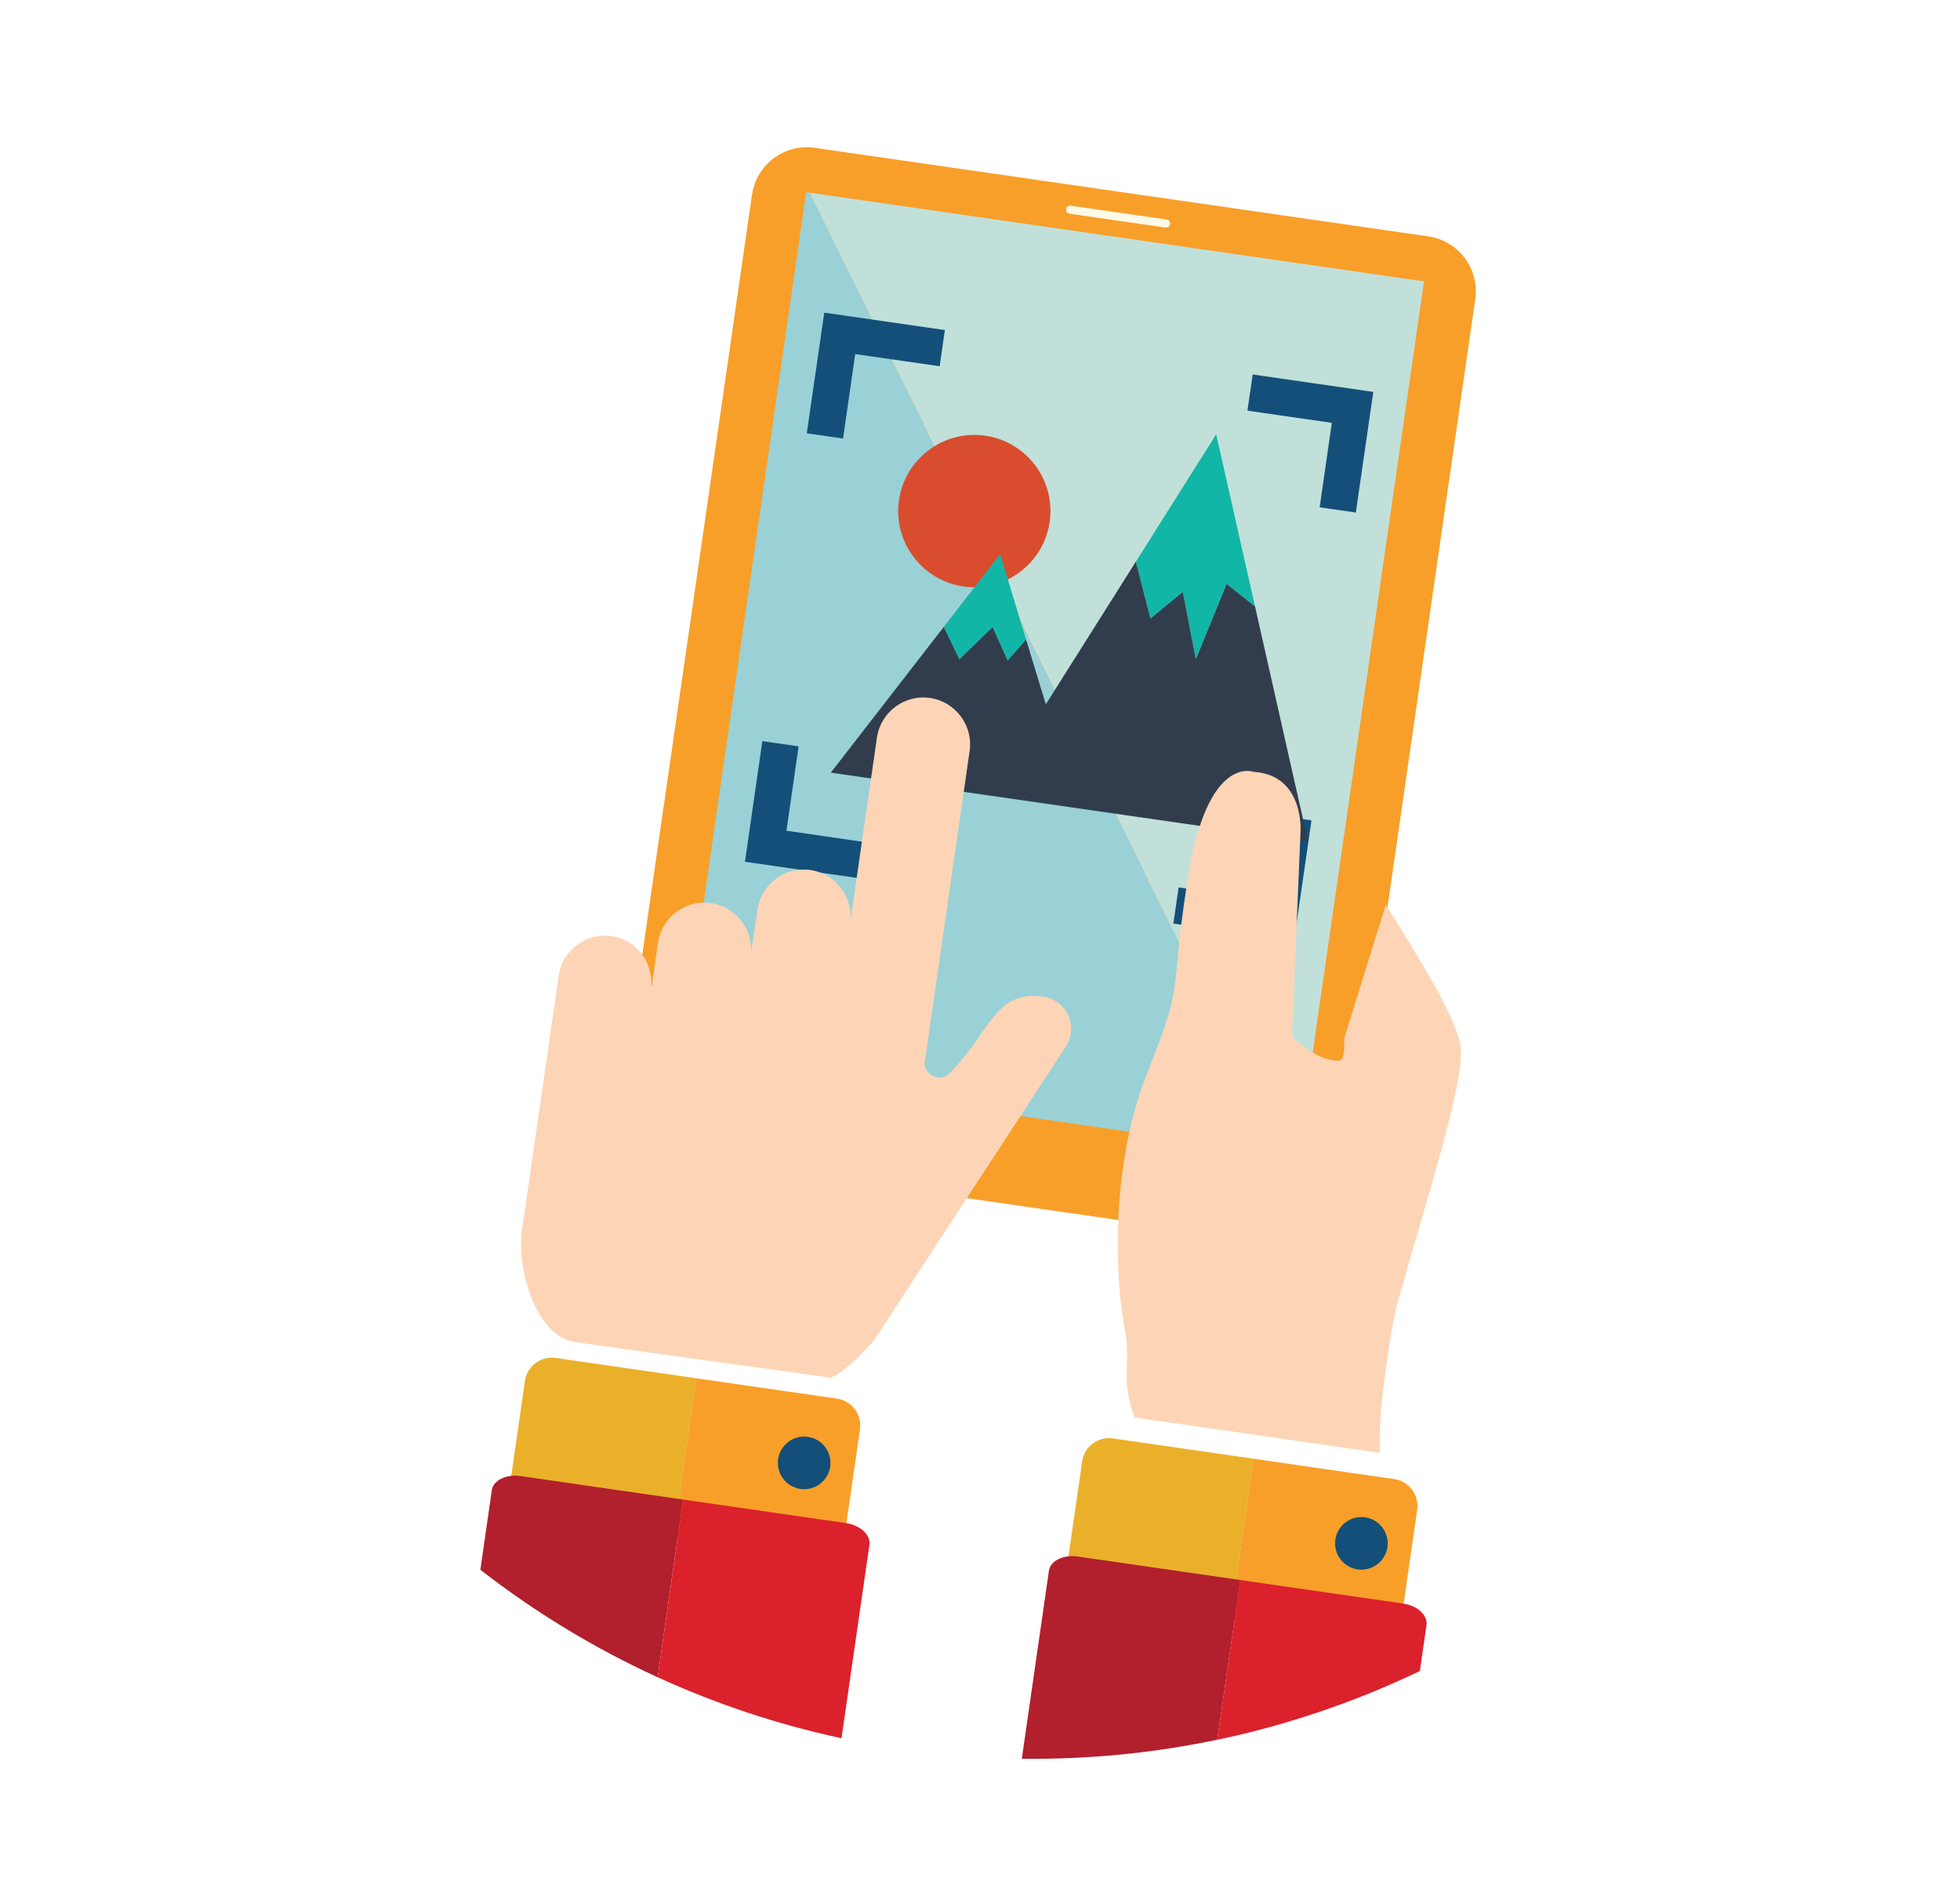 <?xml version="1.0" encoding="utf-8"?>
<!-- Generator: Adobe Illustrator 25.0.0, SVG Export Plug-In . SVG Version: 6.00 Build 0)  -->
<svg version="1.1" id="Layer_1" xmlns="http://www.w3.org/2000/svg" xmlns:xlink="http://www.w3.org/1999/xlink" x="0px" y="0px"
	 viewBox="0 0 240 233" style="enable-background:new 0 0 240 233;" xml:space="preserve">
<style type="text/css">
	.st0{clip-path:url(#SVGID_6_);fill:url(#SVGID_8_);}
	.st1{opacity:0.06;clip-path:url(#SVGID_6_);}
	.st2{opacity:0.06;}
	.st3{clip-path:url(#SVGID_25_);}
	.st4{fill:#90C8E2;}
	.st5{fill:#8AC5DF;}
	.st6{fill:#EAEEF0;}
	.st7{fill:#EBEFF0;}
	.st8{fill:#97C9DD;}
	.st9{fill:#E6EEEF;}
	.st10{fill:#B9DCF0;}
	.st11{fill:#B8DAF0;}
	.st12{fill:#56ACCF;}
	.st13{fill:#B8DCF0;}
	.st14{fill:#C7E0EE;}
	.st15{fill:#E8F0F0;}
	.st16{fill:#9CD1EA;}
	.st17{fill:#B8DBF0;}
	.st18{fill:#A1CFFF;}
	.st19{fill:#E8ECED;}
	.st20{fill:#BFDDE8;}
	.st21{fill:#55ACCE;}
	.st22{fill:#55AACB;}
	.st23{fill:#78BAD6;}
	.st24{fill:#74B9D4;}
	.st25{fill:#B8DBEF;}
	.st26{fill:#56ABCE;}
	.st27{fill:#7BB9D4;}
	.st28{fill:#58AACD;}
	.st29{fill:#55ACCF;}
	.st30{fill:#9CD1EB;}
	.st31{fill:#99CFE8;}
	.st32{fill:#A7D4EC;}
	.st33{fill:#E6EAEB;}
	.st34{fill:#EAEFF0;}
	.st35{fill:#BEDFED;}
	.st36{fill:#DEEAF1;}
	.st37{fill:#E9EEF1;}
	.st38{fill:#E8EFED;}
	.st39{fill:#54ABCC;}
	.st40{fill:#CAE4F3;}
	.st41{fill:#C7E3F3;}
	.st42{fill:#F4F4F3;}
	.st43{fill:#F4F4F4;}
	.st44{fill:#BADCF0;}
	.st45{fill:#55AACE;}
	.st46{fill:#56ABCF;}
	.st47{fill:#53ABCF;}
	.st48{fill:#9BD2EB;}
	.st49{fill:#B3DCF0;}
	.st50{fill:#B2D9EF;}
	.st51{fill:#E9EDEE;}
	.st52{fill:#81C0D8;}
	.st53{fill:#EBEEF0;}
	.st54{fill:#54AAD0;}
	.st55{fill:#82BDD6;}
	.st56{fill:#EBEFEF;}
	.st57{fill:#F3F5F2;}
	.st58{fill:#F5F5F4;}
	.st59{fill:#CBE3EF;}
	.st60{fill:#55ABCC;}
	.st61{fill:#B4D8E4;}
	.st62{fill:#54ABCD;}
	.st63{fill:#7EBBD5;}
	.st64{fill:#BEDFEC;}
	.st65{fill:#9BD2EC;}
	.st66{fill:#57A9CE;}
	.st67{fill:#85C2D7;}
	.st68{fill:#BBDAE6;}
	.st69{fill:#F1F2F4;}
	.st70{fill:#E1EDF2;}
	.st71{fill:#E1EBF1;}
	.st72{fill:#9BD1EB;}
	.st73{fill:#8CC6DB;}
	.st74{fill:#A6CFDF;}
	.st75{fill:#E7EEF2;}
	.st76{fill:#9CD2EC;}
	.st77{fill:#95C9DC;}
	.st78{fill:#5AACCC;}
	.st79{fill:#EAEEEF;}
	.st80{fill:#9AD2EC;}
	.st81{fill:#F4F5F5;}
	.st82{fill:#EBEEEF;}
	.st83{fill:#95CADB;}
	.st84{fill:#93C8DC;}
	.st85{fill:#55ABCD;}
	.st86{fill:#D6EAEE;}
	.st87{fill:#54AACE;}
	.st88{fill:#B9DBF0;}
	.st89{fill:#BEDDE8;}
	.st90{fill:#A9D5E8;}
	.st91{fill:#A5CFDF;}
	.st92{fill:#ECF0F1;}
	.st93{fill:#A8D1E2;}
	.st94{fill:#A2D3E9;}
	.st95{fill:#E5EDEE;}
	.st96{fill:#E9EFF1;}
	.st97{fill:#9BD1ED;}
	.st98{fill:#BFDEEC;}
	.st99{fill:#8AC3D7;}
	.st100{fill:#FFFEFE;}
	.st101{fill:#BADBF0;}
	.st102{fill:#53ACCE;}
	.st103{fill:#B8DCEC;}
	.st104{fill:#E2ECF0;}
	.st105{fill:#E9EEEF;}
	.st106{fill:#82BDD4;}
	.st107{fill:#A4D4EB;}
	.st108{fill:#E2EEF3;}
	.st109{fill:#CCE4EF;}
	.st110{fill:#7EC2DD;}
	.st111{fill:#A1E8FF;}
	.st112{fill:#AED8EA;}
	.st113{fill:#E3F0F4;}
	.st114{fill:#58ACCE;}
	.st115{fill:#A9D6EC;}
	.st116{fill:#C2E0EE;}
	.st117{fill:#D7E7EF;}
	.st118{fill:#9BD1EC;}
	.st119{fill:#49C7D0;}
	.st120{fill:#F4F4F2;}
	.st121{fill:#DFEDF3;}
	.st122{fill:#9FD4EA;}
	.st123{fill:#9CD1EC;}
	.st124{fill:#9ED4EE;}
	.st125{fill:#E8F3F7;}
	.st126{fill:#E5F1F4;}
	.st127{fill:#7BBFDC;}
	.st128{fill:#54ABCF;}
	.st129{fill:#F1F7FA;}
	.st130{fill:#B9DBEF;}
	.st131{fill:#EAEEEE;}
	.st132{fill:#A9D5ED;}
	.st133{fill:#94CBE3;}
	.st134{fill:#B8D8EB;}
	.st135{fill:#84C2D7;}
	.st136{fill:#F1F3F3;}
	.st137{fill:#B8D7E8;}
	.st138{fill:#A3D3EC;}
	.st139{fill:#F3F4F4;}
	.st140{fill:#F0F7F9;}
	.st141{fill:#C5E0F0;}
	.st142{fill:#55A9CC;}
	.st143{fill:#B2D9E5;}
	.st144{fill:#56ABCD;}
	.st145{fill:#B7DCEF;}
	.st146{fill:#99C0E5;}
	.st147{fill:#A7D3E9;}
	.st148{fill:#B5D9F1;}
	.st149{fill:#84C1DC;}
	.st150{fill:#80C0DB;}
	.st151{fill:#F0F0F0;}
	.st152{fill:#AED4E6;}
	.st153{fill:#B7DCF0;}
	.st154{fill:#A5D3E7;}
	.st155{fill:#F5F4F5;}
	.st156{fill:#EBEFED;}
	.st157{fill:#BADBEE;}
	.st158{fill:#89C5DD;}
	.st159{fill:#55ABCF;}
	.st160{fill:#53ABCE;}
	.st161{fill:#73BCD9;}
	.st162{fill:#ACD5EC;}
	.st163{fill:#A5D4EA;}
	.st164{fill:#8FC8DF;}
	.st165{fill:#B1D9F2;}
	.st166{fill:#BAD8EB;}
	.st167{fill:#9AD0EB;}
	.st168{fill:#D9EAF1;}
	.st169{fill:#F5F4F2;}
	.st170{fill:#D4E6F1;}
	.st171{fill:#CCE2EF;}
	.st172{fill:#56AACD;}
	.st173{fill:#55ABCE;}
	.st174{fill:#BADAF0;}
	.st175{fill:#B9DAF2;}
	.st176{fill:#C9E2F1;}
	.st177{fill:#DBE9F0;}
	.st178{fill:#C6E1EB;}
	.st179{fill:#B1D9EC;}
	.st180{fill:#A3D2EB;}
	.st181{fill:#9ED2EA;}
	.st182{fill:#9FD3ED;}
	.st183{fill:#E0EAEF;}
	.st184{fill:#BDDCEF;}
	.st185{fill:#E7EDF1;}
	.st186{fill:#57ABCD;}
	.st187{fill:#B8DBF1;}
	.st188{fill:#ACD6EB;}
	.st189{fill:#B7DBEE;}
	.st190{fill:#F3F5F3;}
	.st191{fill:#F5F4F4;}
	.st192{fill:#C4DFEF;}
	.st193{fill:#E9EFEF;}
	.st194{fill:#7BBFD6;}
	.st195{fill:#B9DDED;}
	.st196{fill:#9FD1E9;}
	.st197{fill:#F4F5F4;}
	.st198{fill:#A5D3EA;}
	.st199{fill:#E4EDED;}
	.st200{fill:#E8EFEE;}
	.st201{fill:#EAF0F0;}
	.st202{fill:#ECEEF0;}
	.st203{fill:#85C0D5;}
	.st204{fill:#55ABCB;}
	.st205{fill:#B9DBF1;}
	.st206{fill:#A8D4E8;}
	.st207{fill:#B3DAEF;}
	.st208{fill:#B9DAF1;}
	.st209{fill:#F2F2F3;}
	.st210{fill:#F5F5F5;}
	.st211{fill:#F5F3F7;}
	.st212{fill:#9BCDDB;}
	.st213{fill:#DCEAF1;}
	.st214{fill:#A2D3EB;}
	.st215{fill:#DAEAF0;}
	.st216{fill:#E9EEF0;}
	.st217{fill:#D6E7F1;}
	.st218{fill:#DEE9F0;}
	.st219{fill:#F9F9FA;}
	.st220{fill:#CCE1E9;}
	.st221{fill:#B8DAEF;}
	.st222{fill:#A0D1EB;}
	.st223{fill:#B9DBEE;}
	.st224{fill:#C2E0EF;}
	.st225{fill:#E7EFF1;}
	.st226{fill:#D1E6EF;}
	.st227{fill:#E7EDEF;}
	.st228{fill:#D5E7EE;}
	.st229{fill:#92C7DA;}
	.st230{fill:#EAEEED;}
	.st231{fill:#E3EAF0;}
	.st232{fill:#B4DAEF;}
	.st233{fill:#ECF1F3;}
	.st234{fill:#E8EFF0;}
	.st235{fill:#9ED0E8;}
	.st236{fill:#B8DEEE;}
	.st237{fill:#B8DBEC;}
	.st238{fill:#9FD2EA;}
	.st239{fill:#F2F4F3;}
	.st240{fill:#E0EBF3;}
	.st241{fill:#BCDCF1;}
	.st242{fill:#BDDDEE;}
	.st243{fill:#C6E1EE;}
	.st244{fill:#97CBE3;}
	.st245{fill:#B1D9F0;}
	.st246{fill:#E7EBED;}
	.st247{fill:#F3F4F5;}
	.st248{fill:#99D2ED;}
	.st249{fill:#F1F4F6;}
	.st250{fill:#54ABCE;}
	.st251{fill:#E7EEF1;}
	.st252{fill:#DFECF3;}
	.st253{fill:#ACD9EB;}
	.st254{fill:#9ED1E9;}
	.st255{fill:#E3EBEF;}
	.st256{fill:#86C2D8;}
	.st257{fill:#B8DCEB;}
	.st258{fill:#7EBED8;}
	.st259{fill:#55AACC;}
	.st260{fill:#EAEFEF;}
	.st261{fill:#D5E9F3;}
	.st262{fill:#C8E1EF;}
	.st263{fill:#A0D4EB;}
	.st264{fill:#ABD7EB;}
	.st265{fill:#ECF4F5;}
	.st266{fill:#EEF1F5;}
	.st267{fill:#7CC1DE;}
	.st268{fill:#E3EAEA;}
	.st269{fill:#DDE7EA;}
	.st270{fill:#9AD0EA;}
	.st271{fill:#C9E3EF;}
	.st272{fill:#EBEDEF;}
	.st273{fill:#B7DCF1;}
	.st274{fill:#E5EEF5;}
	.st275{fill:#B7DBEF;}
	.st276{fill:#70BAD5;}
	.st277{fill:#9AD3EC;}
	.st278{fill:#79BFDB;}
	.st279{fill:#E7EBEC;}
	.st280{fill:#8ECAE5;}
	.st281{fill:#AED6ED;}
	.st282{fill:#76BEDA;}
	.st283{fill:#58ACCD;}
	.st284{fill:#CFE4EC;}
	.st285{fill:#E6F1F3;}
	.st286{fill:#A2D2EE;}
	.st287{fill:#91CBE7;}
	.st288{fill:#E1EAEE;}
	.st289{fill:#B6DAED;}
	.st290{fill:#C0DFEE;}
	.st291{fill:#B9DAEE;}
	.st292{fill:#55ABD0;}
	.st293{fill:#7CBFDA;}
	.st294{fill:#87C5E0;}
	.st295{fill:#E9EFEC;}
	.st296{fill:#BBDBF0;}
	.st297{fill:#BADBEF;}
	.st298{fill:#A7D5EE;}
	.st299{fill:#7DC1DF;}
	.st300{fill:#E1ECF2;}
	.st301{fill:#88C6E1;}
	.st302{fill:#DEEFF3;}
	.st303{fill:#86C6E2;}
	.st304{fill:#A6D4EE;}
	.st305{fill:#CDE4EF;}
	.st306{fill:#CEE3F0;}
	.st307{fill:#9BD2EA;}
	.st308{fill:#A2D0E0;}
	.st309{fill:#FDFEFC;}
	.st310{fill:#FEFDFD;}
	.st311{fill:#ABD7EE;}
	.st312{fill:#90CCE9;}
	.st313{fill:#C9E2EF;}
	.st314{fill:#E7EFF2;}
	.st315{fill:#ABD4E4;}
	.st316{fill:#89C2DA;}
	.st317{fill:#71BCD7;}
	.st318{fill:#AFD7ED;}
	.st319{fill:#A5D4E2;}
	.st320{fill:#81C3DC;}
	.st321{fill:#A9D6ED;}
	.st322{fill:#C4DDE7;}
	.st323{fill:#BADBE4;}
	.st324{fill:#D5E5EB;}
	.st325{fill:#85C3DE;}
	.st326{fill:#57AACE;}
	.st327{fill:#BCDDF0;}
	.st328{fill:#C5E1EA;}
	.st329{fill:#9DD0E9;}
	.st330{fill:#AFD9EF;}
	.st331{fill:#B7DBF0;}
	.st332{fill:#C9DFE5;}
	.st333{fill:#BDDDEC;}
	.st334{fill:#A1CDE2;}
	.st335{fill:#57AACD;}
	.st336{fill:#D8E8EE;}
	.st337{fill:#9CD2EB;}
	.st338{fill:#9DCCDF;}
	.st339{fill:#57ABCF;}
	.st340{fill:#8FC9DF;}
	.st341{fill:#B7DAEE;}
	.st342{fill:#FBFDFC;}
	.st343{fill:#BFDCE6;}
	.st344{fill:#A8D5E9;}
	.st345{fill:#E6EDF0;}
	.st346{fill:#D5E6ED;}
	.st347{fill:#BFDDEE;}
	.st348{fill:#B8DCEF;}
	.st349{fill:#9FCEE4;}
	.st350{fill:#AAD6EC;}
	.st351{fill:#8AC6DB;}
	.st352{fill:#89C7E1;}
	.st353{fill:#9BCFE7;}
	.st354{fill:#EBEDF0;}
	.st355{fill:#85C2DE;}
	.st356{fill:#B8D9EC;}
	.st357{fill:#BCDCEC;}
	.st358{fill:#C6E0EE;}
	.st359{fill:#9BD0EE;}
	.st360{fill:#C8DFE6;}
	.st361{clip-path:url(#SVGID_6_);}
	.st362{fill:#D7CCC8;}
	.st363{fill:#BCAAA4;}
	.st364{fill:#A1887F;}
	.st365{clip-path:url(#SVGID_26_);fill:#F2EEED;}
	.st366{fill:#FEFEFE;}
	.st367{fill:#F9F8F7;}
	.st368{fill:#EFEBE9;}
	.st369{fill:#F2EFED;}
	.st370{clip-path:url(#SVGID_27_);fill:#F2EEED;}
	.st371{clip-path:url(#SVGID_28_);fill:#F2EEED;}
	.st372{clip-path:url(#SVGID_29_);fill:#F2EEED;}
	.st373{opacity:0.35;fill:url(#SVGID_30_);}
	.st374{fill:url(#SVGID_31_);}
	.st375{fill:url(#SVGID_32_);}
	.st376{fill:url(#SVGID_40_);}
	.st377{fill:url(#SVGID_42_);}
	.st378{opacity:0.35;fill:url(#SVGID_44_);}
	.st379{fill:url(#SVGID_46_);}
	.st380{opacity:0.35;}
	.st381{filter:url(#Adobe_OpacityMaskFilter);}
	.st382{mask:url(#SVGID_48_);}
	.st383{fill:#231F20;}
	.st384{fill:url(#SVGID_50_);}
	.st385{fill:url(#SVGID_65_);}
	.st386{opacity:0.28;fill:url(#SVGID_66_);}
	.st387{fill:url(#SVGID_67_);}
	.st388{clip-path:url(#SVGID_6_);fill:#E8E8E8;}
	.st389{fill:#E8E8E8;}
	.st390{opacity:0.3;}
	.st391{fill:#FFFFFF;}
	.st392{fill:#FFCC9A;}
	.st393{fill:#FFB100;}
	.st394{fill:#DEDEDE;}
	.st395{fill:#FFE7C8;}
	.st396{fill:#EF4418;}
	.st397{fill:#9DAE5E;}
	.st398{fill:#FFFFFD;}
	.st399{fill:#FFB701;}
	.st400{clip-path:url(#SVGID_68_);}
	.st401{fill:#FABA8C;}
	.st402{fill:#F59687;}
	.st403{fill:#FDD8B8;}
	.st404{fill:#E75025;}
	.st405{fill:#F37B6F;}
	.st406{fill:#161818;}
	.st407{fill:#FFEFE6;}
	.st408{fill:#F47F38;}
	.st409{fill:#F89D4C;}
	.st410{fill:#2C2C2C;}
	.st411{fill:#AB1F27;}
	.st412{fill:#133358;}
	.st413{fill:#26527A;}
	.st414{fill:#052743;}
	.st415{fill:#EBB635;}
	.st416{fill:#FFD354;}
	.st417{fill:#CB922B;}
	.st418{fill:#FF4B00;}
	.st419{fill:#FEFFFF;}
	.st420{fill:#593219;}
	.st421{clip-path:url(#SVGID_74_);}
	.st422{fill:#F6901E;}
	.st423{fill:#414156;}
	.st424{fill:#312F44;}
	.st425{fill:#5F5F74;}
	.st426{fill:#BC202E;}
	.st427{fill:#EA1F27;}
	.st428{fill:#530D2D;}
	.st429{fill:#3C0F27;}
	.st430{fill:#6F0E32;}
	.st431{clip-path:url(#SVGID_76_);}
	.st432{clip-path:url(#SVGID_76_);fill:none;}
	.st433{clip-path:url(#SVGID_77_);}
	.st434{fill:#1E4258;stroke:#1E4258;stroke-width:10;stroke-miterlimit:10;}
	.st435{fill:#FFD13E;}
	.st436{fill:#9A9A87;}
	.st437{fill:#F7F7EE;}
	.st438{fill:#F2B241;}
	.st439{fill:#ADE4EA;}
	.st440{fill:#1E4258;}
	.st441{fill:#A4B3BE;}
	.st442{fill:#E2E2E2;}
	.st443{fill:#FFB352;}
	.st444{fill:url(#SVGID_78_);}
	.st445{fill:url(#SVGID_79_);}
	.st446{fill:url(#SVGID_80_);}
	.st447{fill:url(#SVGID_81_);}
	.st448{fill:url(#SVGID_82_);}
	.st449{fill:url(#SVGID_83_);}
	.st450{fill:url(#SVGID_84_);}
	.st451{fill:url(#SVGID_85_);}
	.st452{fill:#1E4258;stroke:#1E4258;stroke-width:6;stroke-miterlimit:10;}
	.st453{fill:#E6E6E6;}
	.st454{fill:#CB7256;}
	.st455{fill:#B15A47;}
	.st456{fill:#E0826C;}
	.st457{fill:#9F4F39;}
	.st458{fill:#582121;}
	.st459{fill:#F9E8CA;}
	.st460{fill:#E8CCAC;}
	.st461{fill:#F16531;}
	.st462{fill:#007D7F;}
	.st463{fill:#016868;}
	.st464{fill:#181329;}
	.st465{fill:#445D78;}
	.st466{fill:#313233;}
	.st467{fill:#FC636B;}
	.st468{fill:#004D40;}
	.st469{fill:#26C6DA;}
	.st470{fill:#FFA726;}
	.st471{fill:url(#SVGID_86_);}
	.st472{clip-path:url(#SVGID_6_);fill:#FAFAFA;}
	.st473{opacity:0.35;fill:url(#SVGID_87_);}
	.st474{fill:url(#SVGID_88_);}
	.st475{opacity:0.4;fill:url(#SVGID_89_);}
	.st476{fill:url(#SVGID_90_);}
	.st477{opacity:0.35;fill:url(#SVGID_91_);}
	.st478{fill:url(#SVGID_92_);}
	.st479{opacity:0.2;fill:url(#SVGID_93_);}
	.st480{fill:url(#SVGID_94_);}
	.st481{opacity:0.2;fill:url(#SVGID_95_);}
	.st482{fill:url(#SVGID_96_);}
	.st483{opacity:0.35;fill:url(#SVGID_97_);}
	.st484{fill:url(#SVGID_99_);}
	.st485{fill:url(#SVGID_101_);}
	.st486{fill:url(#SVGID_102_);}
	.st487{opacity:0.35;fill:url(#SVGID_103_);}
	.st488{fill:url(#SVGID_104_);}
	.st489{opacity:0.27;}
	.st490{fill:url(#SVGID_105_);}
	.st491{fill:url(#SVGID_106_);}
	.st492{fill:url(#SVGID_107_);}
	.st493{fill:url(#SVGID_108_);}
	.st494{fill:url(#SVGID_109_);}
	.st495{fill:url(#SVGID_110_);}
	.st496{opacity:0.35;fill:url(#SVGID_111_);}
	.st497{opacity:0.25;}
	.st498{fill:url(#SVGID_112_);}
	.st499{fill:url(#SVGID_113_);}
	.st500{fill:url(#SVGID_114_);}
	.st501{fill:url(#SVGID_115_);}
	.st502{fill:url(#SVGID_116_);}
	.st503{fill:#B25A47;}
	.st504{fill:#E1836C;}
	.st505{fill:#A04F39;}
	.st506{fill:#FFEFE7;}
	.st507{fill:#FAE9CB;}
	.st508{fill:#E9CDAD;}
	.st509{fill:#F7B454;}
	.st510{fill:#2B454E;}
	.st511{fill:#1A2E35;}
	.st512{fill:#375A64;}
	.st513{fill:#D268CC;}
	.st514{fill:#DDF9BB;}
	.st515{fill:#99C8E9;}
	.st516{fill:#071B2C;}
	.st517{fill:#575E70;}
	.st518{fill:#4DB596;}
	.st519{fill:#454B55;}
	.st520{fill:#63A945;}
	.st521{fill:#293033;}
	.st522{fill:#F1F1F2;}
	.st523{fill:#192953;}
	.st524{clip-path:url(#SVGID_117_);fill:#071B2C;}
	.st525{fill:#5E5BA8;}
	.st526{fill:#F79678;}
	.st527{opacity:0.2;fill:#293033;}
	.st528{fill:#1A2229;}
	.st529{fill:#4C803B;}
	.st530{fill:#32353D;}
	.st531{fill:#444A56;}
	.st532{fill:#3E8E75;}
	.st533{opacity:0.2;clip-path:url(#SVGID_118_);fill:#293033;}
	.st534{fill:#F05250;}
	.st535{opacity:0.2;clip-path:url(#SVGID_119_);fill:#293033;}
	.st536{fill:#424278;}
	.st537{opacity:0.5;clip-path:url(#SVGID_120_);fill:#071B2C;}
	.st538{fill:#035B87;}
	.st539{opacity:0.2;clip-path:url(#SVGID_121_);fill:#293033;}
	.st540{opacity:0.2;clip-path:url(#SVGID_122_);fill:#293033;}
	.st541{fill:#034761;}
	.st542{fill:#F5BD18;}
	.st543{fill:#010101;}
	.st544{fill:#FB73AA;}
	.st545{fill:#01030A;}
	.st546{fill:#040102;}
	.st547{fill:#030102;}
	.st548{fill:#050203;}
	.st549{fill:#FAE803;}
	.st550{fill:#F8B937;}
	.st551{fill:#2950B8;}
	.st552{fill:#FDFDFD;}
	.st553{fill:#294FB6;}
	.st554{fill:#F89F29;}
	.st555{fill:#FFF9E7;}
	.st556{fill:#99D1D7;}
	.st557{fill:#C1E0DA;}
	.st558{fill:#134F78;}
	.st559{fill:#D94D2E;}
	.st560{fill:#12B6A7;}
	.st561{fill:#313D4D;}
	.st562{fill:#EAB02A;}
	.st563{fill:#FDD5B6;}
	.st564{fill:#B21F2D;}
	.st565{fill:#DB212C;}
	.st566{fill:#85B6BA;}
	.st567{fill:#E4E5E5;}
	.st568{fill:#029C8B;}
	.st569{fill:#B2B1B1;}
	.st570{fill:#0DB2A4;}
	.st571{fill:#DFB559;}
	.st572{fill:#FBD145;}
	.st573{fill:#F2C9A9;}
	.st574{fill:#7B6C53;}
	.st575{fill:#007CFF;}
	.st576{opacity:0.5;fill:#FFFFFF;}
	.st577{fill:#D7656A;}
	.st578{fill:#F0877C;}
	.st579{opacity:0.7;fill:#FFFFFF;}
	.st580{opacity:0.6;fill:#FFFFFF;}
	.st581{opacity:0.1;}
	.st582{opacity:0.2;}
	.st583{fill:#FD5652;}
	.st584{opacity:0.4;}
	.st585{opacity:0.8;}
	.st586{fill:#F8B275;}
	.st587{fill:#FCB373;}
	.st588{opacity:0.7;}
	.st589{opacity:0.5;}
	.st590{fill:#EC873E;}
	.st591{fill:#B84D3C;}
	.st592{opacity:0.4;fill:#FFFFFF;}
	.st593{fill:#FFC19D;}
	.st594{fill:#E1E1E1;}
	.st595{fill:#FF735D;}
	.st596{fill:#ECECEC;}
	.st597{fill:#FF9C6A;}
	.st598{opacity:0.3;fill:#CFC4B8;}
	.st599{enable-background:new    ;}
	.st600{fill:#E4E3EE;}
	.st601{fill:#B7B6E3;}
	.st602{fill:#919DD6;}
	.st603{fill:#12B0F3;}
	.st604{fill:#1393F2;}
	.st605{fill:#05D4F5;}
	.st606{fill:#D4D5F0;}
	.st607{fill:#C4C3EC;}
	.st608{fill:#EEEFF2;}
	.st609{clip-path:url(#SVGID_123_);enable-background:new    ;}
	.st610{clip-path:url(#SVGID_124_);enable-background:new    ;}
	.st611{clip-path:url(#SVGID_125_);enable-background:new    ;}
	.st612{clip-path:url(#SVGID_126_);enable-background:new    ;}
	.st613{clip-path:url(#SVGID_127_);enable-background:new    ;}
	.st614{fill:#DAD9E8;}
	.st615{clip-path:url(#SVGID_128_);enable-background:new    ;}
	.st616{fill:#EBEBF1;}
	.st617{clip-path:url(#SVGID_129_);enable-background:new    ;}
	.st618{clip-path:url(#SVGID_130_);enable-background:new    ;}
	.st619{clip-path:url(#SVGID_131_);enable-background:new    ;}
	.st620{clip-path:url(#SVGID_132_);enable-background:new    ;}
	.st621{fill:#171C29;}
	.st622{fill:#042F8F;}
	.st623{clip-path:url(#SVGID_133_);enable-background:new    ;}
	.st624{clip-path:url(#SVGID_134_);enable-background:new    ;}
	.st625{clip-path:url(#SVGID_135_);enable-background:new    ;}
	.st626{clip-path:url(#SVGID_136_);enable-background:new    ;}
	.st627{clip-path:url(#SVGID_137_);enable-background:new    ;}
	.st628{clip-path:url(#SVGID_138_);enable-background:new    ;}
	.st629{fill:url(#SVGID_139_);}
	.st630{fill:#789CCF;}
	.st631{opacity:0.48;fill:none;stroke:#FFFFFF;stroke-width:0.869;stroke-miterlimit:10;}
	.st632{opacity:0.48;fill:none;stroke:#FFFFFF;stroke-width:0.8;stroke-miterlimit:10;}
	.st633{fill:none;stroke:#FFFFFF;stroke-width:4.36;stroke-linecap:round;stroke-linejoin:round;stroke-miterlimit:10;}
	.st634{fill:#6286D6;}
	.st635{fill:#7798FC;}
	.st636{fill:#FF998B;}
	.st637{fill:#0D0000;}
	.st638{fill:#DDE5F2;}
	.st639{fill:none;stroke:#DDE5F2;stroke-width:1.602;stroke-miterlimit:10;}
	.st640{fill:#5E757A;}
	.st641{fill:#20120D;}
	.st642{fill:#272727;}
	.st643{fill:#F9796D;}
	.st644{fill:#E87F74;}
	.st645{fill:#F15146;}
	.st646{fill:#D0413B;}
	.st647{fill:#FF604F;}
	.st648{fill:#FD8A77;}
	.st649{fill:#F9FFFC;}
	.st650{fill:none;stroke:#FFFFFF;stroke-width:1.562;stroke-miterlimit:10;}
	.st651{fill:#FCFBFB;}
	.st652{fill:#2D8584;}
	.st653{fill:#156054;}
	.st654{opacity:0.19;}
	.st655{fill:#97D5D3;}
	.st656{fill:#96CBB9;}
	.st657{fill:url(#SVGID_140_);}
	.st658{fill:#C7DEFD;}
	.st659{fill:#0C0A0A;}
	.st660{fill:#BED9FD;}
	.st661{fill:#FED964;}
	.st662{fill:#8BBBFD;}
	.st663{fill:#25A9E1;}
	.st664{fill:#FF8DA0;}
	.st665{fill:#FD4056;}
	.st666{fill:#000001;}
	.st667{fill:#7F7FFD;}
	.st668{fill:#43BA79;}
	.st669{fill:#FFFFFF;stroke:#1A1A1A;stroke-width:2;stroke-linecap:round;stroke-linejoin:round;stroke-miterlimit:10;}
	.st670{fill:#4E3CDF;}
	.st671{fill:none;}
	.st672{fill:#0B0B0C;}
	.st673{fill:#010102;}
	.st674{clip-path:url(#SVGID_141_);fill:url(#SVGID_142_);}
	.st675{clip-path:url(#SVGID_141_);}
	.st676{fill:#FFA94D;}
	.st677{fill:#FFDBBB;}
	.st678{fill:#FEB07D;}
	.st679{fill:#F87352;}
	.st680{fill:#09293D;}
	.st681{fill:#12B886;}
	.st682{fill:#C37362;}
	.st683{fill:none;stroke:#09293D;stroke-width:1.25;stroke-miterlimit:10;}
	.st684{fill:#C184B0;}
	.st685{fill:#FFDAB2;}
	.st686{clip-path:url(#SVGID_146_);fill:url(#SVGID_147_);}
	.st687{opacity:0.06;clip-path:url(#SVGID_146_);}
	.st688{clip-path:url(#SVGID_148_);}
	.st689{clip-path:url(#SVGID_146_);}
	.st690{clip-path:url(#SVGID_149_);}
	.st691{clip-path:url(#SVGID_150_);}
	.st692{clip-path:url(#SVGID_151_);}
	.st693{clip-path:url(#SVGID_151_);fill:none;}
	.st694{clip-path:url(#SVGID_152_);}
	.st695{fill:url(#SVGID_153_);}
	.st696{fill:url(#SVGID_154_);}
	.st697{fill:url(#SVGID_155_);}
	.st698{fill:url(#SVGID_156_);}
	.st699{fill:url(#SVGID_157_);}
	.st700{fill:url(#SVGID_158_);}
	.st701{fill:url(#SVGID_159_);}
	.st702{fill:url(#SVGID_160_);}
	.st703{fill:url(#SVGID_161_);}
	.st704{clip-path:url(#SVGID_162_);fill:#F2EEED;}
	.st705{clip-path:url(#SVGID_163_);fill:#F2EEED;}
	.st706{clip-path:url(#SVGID_164_);fill:#F2EEED;}
	.st707{clip-path:url(#SVGID_165_);fill:#F2EEED;}
	.st708{clip-path:url(#SVGID_146_);fill:#FAFAFA;}
	.st709{opacity:0.35;fill:url(#SVGID_166_);}
	.st710{fill:url(#SVGID_167_);}
	.st711{fill:url(#SVGID_168_);}
	.st712{fill:url(#SVGID_169_);}
	.st713{fill:url(#SVGID_170_);}
	.st714{opacity:0.35;fill:url(#SVGID_171_);}
	.st715{fill:url(#SVGID_172_);}
	.st716{opacity:0.4;fill:url(#SVGID_173_);}
	.st717{fill:url(#SVGID_174_);}
	.st718{opacity:0.35;fill:url(#SVGID_175_);}
	.st719{fill:url(#SVGID_176_);}
	.st720{opacity:0.2;fill:url(#SVGID_177_);}
	.st721{fill:url(#SVGID_178_);}
	.st722{opacity:0.2;fill:url(#SVGID_179_);}
	.st723{fill:url(#SVGID_180_);}
	.st724{opacity:0.35;fill:url(#SVGID_181_);}
	.st725{fill:url(#SVGID_182_);}
	.st726{fill:url(#SVGID_183_);}
	.st727{fill:url(#SVGID_184_);}
	.st728{opacity:0.35;fill:url(#SVGID_185_);}
	.st729{fill:url(#SVGID_186_);}
	.st730{filter:url(#Adobe_OpacityMaskFilter_1_);}
	.st731{mask:url(#SVGID_187_);}
	.st732{fill:url(#SVGID_188_);}
	.st733{fill:url(#SVGID_189_);}
	.st734{opacity:0.28;fill:url(#SVGID_190_);}
	.st735{fill:url(#SVGID_191_);}
	.st736{opacity:0.35;fill:url(#SVGID_192_);}
	.st737{fill:url(#SVGID_193_);}
	.st738{fill:url(#SVGID_194_);}
	.st739{fill:url(#SVGID_195_);}
	.st740{fill:url(#SVGID_196_);}
	.st741{fill:url(#SVGID_197_);}
	.st742{fill:url(#SVGID_198_);}
	.st743{fill:url(#SVGID_199_);}
	.st744{opacity:0.35;fill:url(#SVGID_200_);}
	.st745{fill:url(#SVGID_201_);}
	.st746{fill:url(#SVGID_202_);}
	.st747{fill:url(#SVGID_203_);}
	.st748{fill:url(#SVGID_204_);}
	.st749{fill:url(#SVGID_205_);}
	.st750{clip-path:url(#SVGID_146_);fill:#E8E8E8;}
	.st751{fill:#FCB619;}
	.st752{fill:#0F141D;}
	.st753{fill:#F0625B;}
	.st754{fill:#088473;}
	.st755{fill:#DD665E;}
	.st756{fill:#3B4450;}
	.st757{fill:#27BDC4;}
	.st758{fill:#C2E1DB;}
	.st759{fill:#99D2D9;}
	.st760{fill:#0F3754;}
	.st761{fill:#154F78;}
	.st762{fill:#68481D;}
	.st763{fill:#C5F4FC;}
	.st764{opacity:0.08;}
	.st765{clip-path:url(#SVGID_206_);}
	.st766{fill-rule:evenodd;clip-rule:evenodd;fill:#7A7A7A;}
	.st767{fill:#7A7A7A;}
	.st768{fill:#585858;}
	.st769{clip-path:url(#SVGID_206_);fill-rule:evenodd;clip-rule:evenodd;fill:#7A7A7A;}
	.st770{clip-path:url(#SVGID_206_);fill:#7A7A7A;}
	.st771{clip-path:url(#SVGID_207_);}
	.st772{clip-path:url(#SVGID_207_);fill-rule:evenodd;clip-rule:evenodd;fill:#7A7A7A;}
	.st773{clip-path:url(#SVGID_207_);fill:#7A7A7A;}
	.st774{clip-path:url(#SVGID_208_);}
	.st775{clip-path:url(#SVGID_208_);fill-rule:evenodd;clip-rule:evenodd;fill:#7A7A7A;}
	.st776{clip-path:url(#SVGID_208_);fill:#7A7A7A;}
	.st777{clip-path:url(#SVGID_209_);}
	.st778{clip-path:url(#SVGID_209_);fill-rule:evenodd;clip-rule:evenodd;fill:#7A7A7A;}
	.st779{clip-path:url(#SVGID_209_);fill:#7A7A7A;}
	.st780{fill:#BED2A4;}
	.st781{opacity:0.18;clip-path:url(#SVGID_210_);}
	.st782{opacity:0.18;}
	.st783{clip-path:url(#SVGID_211_);}
	.st784{fill:#BABABA;}
	.st785{fill:#B6B6B6;}
	.st786{fill:#EDEDED;}
	.st787{fill:#EEEEEE;}
	.st788{fill:#BCBCBC;}
	.st789{fill:#D4D4D4;}
	.st790{fill:#D2D2D2;}
	.st791{fill:#969696;}
	.st792{fill:#D3D3D3;}
	.st793{fill:#DADADA;}
	.st794{fill:#C4C4C4;}
	.st795{fill:#C6C6C6;}
	.st796{fill:#EBEBEB;}
	.st797{fill:#D5D5D5;}
	.st798{fill:#949494;}
	.st799{fill:#A9A9A9;}
	.st800{fill:#A7A7A7;}
	.st801{fill:#959595;}
	.st802{fill:#C2C2C2;}
	.st803{fill:#C9C9C9;}
	.st804{fill:#E9E9E9;}
	.st805{fill:#D7D7D7;}
	.st806{fill:#E7E7E7;}
	.st807{fill:#DCDCDC;}
	.st808{fill:#D0D0D0;}
	.st809{fill:#B0B0B0;}
	.st810{fill:#AEAEAE;}
	.st811{fill:#DDDDDD;}
	.st812{fill:#CFCFCF;}
	.st813{fill:#ACACAC;}
	.st814{fill:#B2B2B2;}
	.st815{fill:#F2F2F2;}
	.st816{fill:#EAEAEA;}
	.st817{fill:#B7B7B7;}
	.st818{fill:#C5C5C5;}
	.st819{fill:#BBBBBB;}
	.st820{fill:#979797;}
	.st821{fill:#E4E4E4;}
	.st822{fill:#CACACA;}
	.st823{fill:#EFEFEF;}
	.st824{fill:#C7C7C7;}
	.st825{fill:#D6D6D6;}
	.st826{fill:#B4B4B4;}
	.st827{fill:#C8C8C8;}
	.st828{fill:#B1B1B1;}
	.st829{fill:#CDCDCD;}
	.st830{fill:#CBCBCB;}
	.st831{fill:#D9D9D9;}
	.st832{fill:#E3E3E3;}
	.st833{fill:#A2A2A2;}
	.st834{fill:#F6F6F6;}
	.st835{fill:#BDBDBD;}
	.st836{fill:#B8B8B8;}
	.st837{fill:#D1D1D1;}
	.st838{fill:#B9B9B9;}
	.st839{fill:#C3C3C3;}
	.st840{fill:#CCCCCC;}
	.st841{fill:#ADADAD;}
	.st842{fill:#C0C0C0;}
	.st843{fill:#F9F9F9;}
	.st844{fill:#F3F3F3;}
	.st845{fill:#BEBEBE;}
	.st846{fill:#DBDBDB;}
	.st847{fill:#F1F1F1;}
	.st848{fill:#AFAFAF;}
	.st849{fill:#ABABAB;}
	.st850{fill:#DFDFDF;}
	.st851{fill:#B5B5B5;}
	.st852{fill:#A8A8A8;}
	.st853{fill:#B3B3B3;}
	.st854{fill:#FCFCFC;}
	.st855{clip-path:url(#SVGID_213_);}
	.st856{fill:#88C9A1;}
	.st857{opacity:0.87;}
	.st858{opacity:0.18;clip-path:url(#SVGID_216_);}
	.st859{clip-path:url(#SVGID_217_);}
	.st860{clip-path:url(#SVGID_219_);}
	.st861{fill:#3169B1;}
	.st862{fill:#9EC96B;}
	.st863{fill:#FFCE6C;}
	.st864{fill:#768B4B;}
	.st865{fill:#BE893D;}
	.st866{fill:#51CDF4;}
</style>
<g>
	<g>
		<g>
			<g>
				<g>
					<g>
						<g>
							<path class="st554" d="M76.21,133.74c-0.54,3.72,2.04,7.17,5.75,7.7l75.13,10.84c3.71,0.54,7.16-2.04,7.69-5.76l15.86-109.88
								c0.54-3.72-2.04-7.16-5.75-7.7L99.77,18.1c-3.71-0.54-7.16,2.04-7.69,5.76L76.21,133.74z"/>
							<path class="st555" d="M142.7,27.86c0.27,0.04,0.53-0.15,0.57-0.42l0,0c0.04-0.27-0.15-0.53-0.42-0.57l-11.74-1.69
								c-0.27-0.04-0.53,0.15-0.57,0.42l0,0c-0.04,0.28,0.16,0.53,0.43,0.57L142.7,27.86z"/>
						</g>
					</g>
				</g>
			</g>
		</g>
		<g>
			<polygon class="st556" points="98.72,23.53 83.26,130.62 157.11,141.28 99.14,23.59 			"/>
			<polygon class="st557" points="157.11,141.28 158.91,141.54 174.37,34.45 99.14,23.59 			"/>
		</g>
	</g>
	<g>
		<g>
			<polygon class="st558" points="104.72,43.35 115.06,44.84 115.7,40.41 100.93,38.28 98.79,53.05 103.23,53.69 			"/>
			<polygon class="st558" points="163.08,51.77 161.59,62.11 166.02,62.75 168.16,47.98 153.39,45.85 152.75,50.28 			"/>
			<polygon class="st558" points="96.3,101.71 97.79,91.38 93.35,90.74 91.22,105.51 105.99,107.64 106.63,103.21 			"/>
			<polygon class="st558" points="154.66,110.14 144.32,108.65 143.68,113.08 158.45,115.21 160.59,100.44 156.15,99.8 			"/>
		</g>
	</g>
	<g>
		<g>
			<g>
				<g>
					<g>
						<path class="st559" d="M128.53,63.9c-0.74,5.1-5.46,8.63-10.56,7.9c-5.09-0.74-8.63-5.46-7.89-10.56
							c0.74-5.09,5.46-8.63,10.56-7.9C125.73,54.08,129.27,58.81,128.53,63.9z"/>
					</g>
				</g>
			</g>
		</g>
		<polygon class="st560" points="121.54,76.78 123.39,80.88 125.64,78.3 122.47,67.84 115.56,76.76 117.48,80.72 		"/>
		<g>
			<polygon class="st560" points="144.83,72.47 146.43,80.72 150.2,71.5 153.68,74.26 148.92,53.18 139.08,68.77 140.87,75.73 			
				"/>
			<polygon class="st561" points="153.68,74.26 150.2,71.5 146.43,80.72 144.83,72.47 140.87,75.73 139.08,68.77 128.06,86.23 
				125.64,78.3 123.39,80.88 121.54,76.78 117.48,80.72 115.56,76.76 101.73,94.6 160.17,103.03 			"/>
		</g>
	</g>
	<g>
		<g>
			<g>
				<path class="st554" d="M153.49,178.6l17.23,2.49c1.81,0.26,3.07,1.94,2.81,3.76l-1.89,13.1c-0.26,1.81-1.94,3.07-3.76,2.81
					l-17.23-2.49l0.65-4.47L153.49,178.6z"/>
				<path class="st562" d="M136.27,176.11l17.23,2.49l-2.19,15.2l-0.65,4.47l-17.23-2.49c-1.81-0.26-3.07-1.94-2.81-3.76l1.89-13.1
					C132.77,177.11,134.45,175.85,136.27,176.11z"/>
			</g>
			<path class="st558" d="M163.51,188.5c-0.25,1.76,0.97,3.39,2.73,3.65c1.76,0.25,3.39-0.97,3.65-2.73
				c0.25-1.76-0.97-3.39-2.73-3.65C165.4,185.52,163.76,186.74,163.51,188.5z"/>
		</g>
		<path class="st563" d="M137.75,162.9c-1.13-5.77-1.97-19.78,2.77-31.65c4.62-11.57,2.65-8.93,4.78-22.77
			c0.05-0.36,0.11-0.72,0.17-1.1c2.4-15.1,8.02-12.88,8.02-12.88c6.24,0.38,5.76,7.3,5.76,7.3l-1.06,25.08c0,0,2.8,3.01,5.75,2.99
			c0.57,0,0.74-1.04,0.65-2.71l5.1-16.39c3.75,5.97,9.04,14.42,9.2,17.73c0.12,2.65-1.09,7.65-2.9,14.11
			c-1.37,4.88-3.08,10.6-4.83,16.78c-0.71,2.52-2.57,13.75-2.16,18.5l-30.04-4.34C137.15,169.12,138.53,166.91,137.75,162.9z"/>
	</g>
	<g>
		<path class="st563" d="M74.9,114.61c2.99,0.43,5.06,3.15,4.83,6.12c0.03,0,0.06-0.01,0.08-0.01l0.76-5.29
			c0.45-3.12,3.37-5.31,6.49-4.86c3.12,0.45,5.31,3.37,4.86,6.49l0.82-5.68c0.45-3.12,3.37-5.31,6.5-4.86
			c3.11,0.45,5.31,3.37,4.86,6.49l3.28-22.7c0.45-3.12,3.37-5.31,6.49-4.86c3.11,0.45,5.31,3.37,4.86,6.49l-0.52,3.62l-4.39,30.43
			l-0.59,4.1c-0.1,0.69,0.44,1.4,1.08,1.69c0.64,0.3,1.47,0.16,1.94-0.37c4.96-4.84,5.48-10.26,11.5-9.39
			c1.4,0.2,2.59,1.13,3.12,2.43c0.52,1.31,0.33,2.8-0.52,3.92l-23.3,35.7c-0.63,0.83-4.47,4.74-5.5,4.59
			c-4.97-0.72-20.53-2.81-31.21-4.36c-4.7-0.68-7.11-8.96-6.43-13.67c2.2-15.21,4.51-31.22,4.51-31.22
			C68.86,116.35,71.78,114.16,74.9,114.61z"/>
	</g>
	<g>
		<g>
			<g>
				<path class="st554" d="M85.26,168.75l17.23,2.49c1.81,0.26,3.07,1.94,2.81,3.76l-1.89,13.1c-0.26,1.81-1.94,3.07-3.76,2.81
					l-17.23-2.49l0.65-4.47L85.26,168.75z"/>
				<path class="st562" d="M68.04,166.26l17.23,2.49l-2.19,15.2l-0.65,4.47l-17.23-2.49c-1.81-0.26-3.07-1.94-2.81-3.76l1.89-13.1
					C64.54,167.26,66.22,166,68.04,166.26z"/>
			</g>
			<g>
				<path class="st564" d="M151.88,193.45l-19.93-2.88c-1.76-0.25-3.33,0.53-3.51,1.74l-3.32,23.02c8.16,0.1,16.18-0.7,23.93-2.33
					L151.88,193.45z"/>
				<path class="st565" d="M171.8,196.33l-19.93-2.88l-2.82,19.56c8.65-1.82,16.97-4.67,24.81-8.42l0.81-5.6
					C174.85,197.77,173.57,196.58,171.8,196.33z"/>
				<path class="st564" d="M83.65,183.6l-19.93-2.88c-1.76-0.25-3.33,0.53-3.5,1.74l-1.4,9.73c6.63,5.16,13.9,9.59,21.7,13.16
					L83.65,183.6z"/>
				<path class="st565" d="M103.58,186.48l-19.92-2.88l-3.14,21.75c7.09,3.24,14.62,5.77,22.52,7.47l3.42-23.69
					C106.62,187.92,105.34,186.73,103.58,186.48z"/>
			</g>
			<path class="st558" d="M95.28,178.65c-0.25,1.76,0.97,3.39,2.73,3.65c1.76,0.25,3.39-0.97,3.65-2.73
				c0.25-1.76-0.97-3.39-2.73-3.65C97.17,175.67,95.54,176.89,95.28,178.65z"/>
		</g>
	</g>
</g>
</svg>
